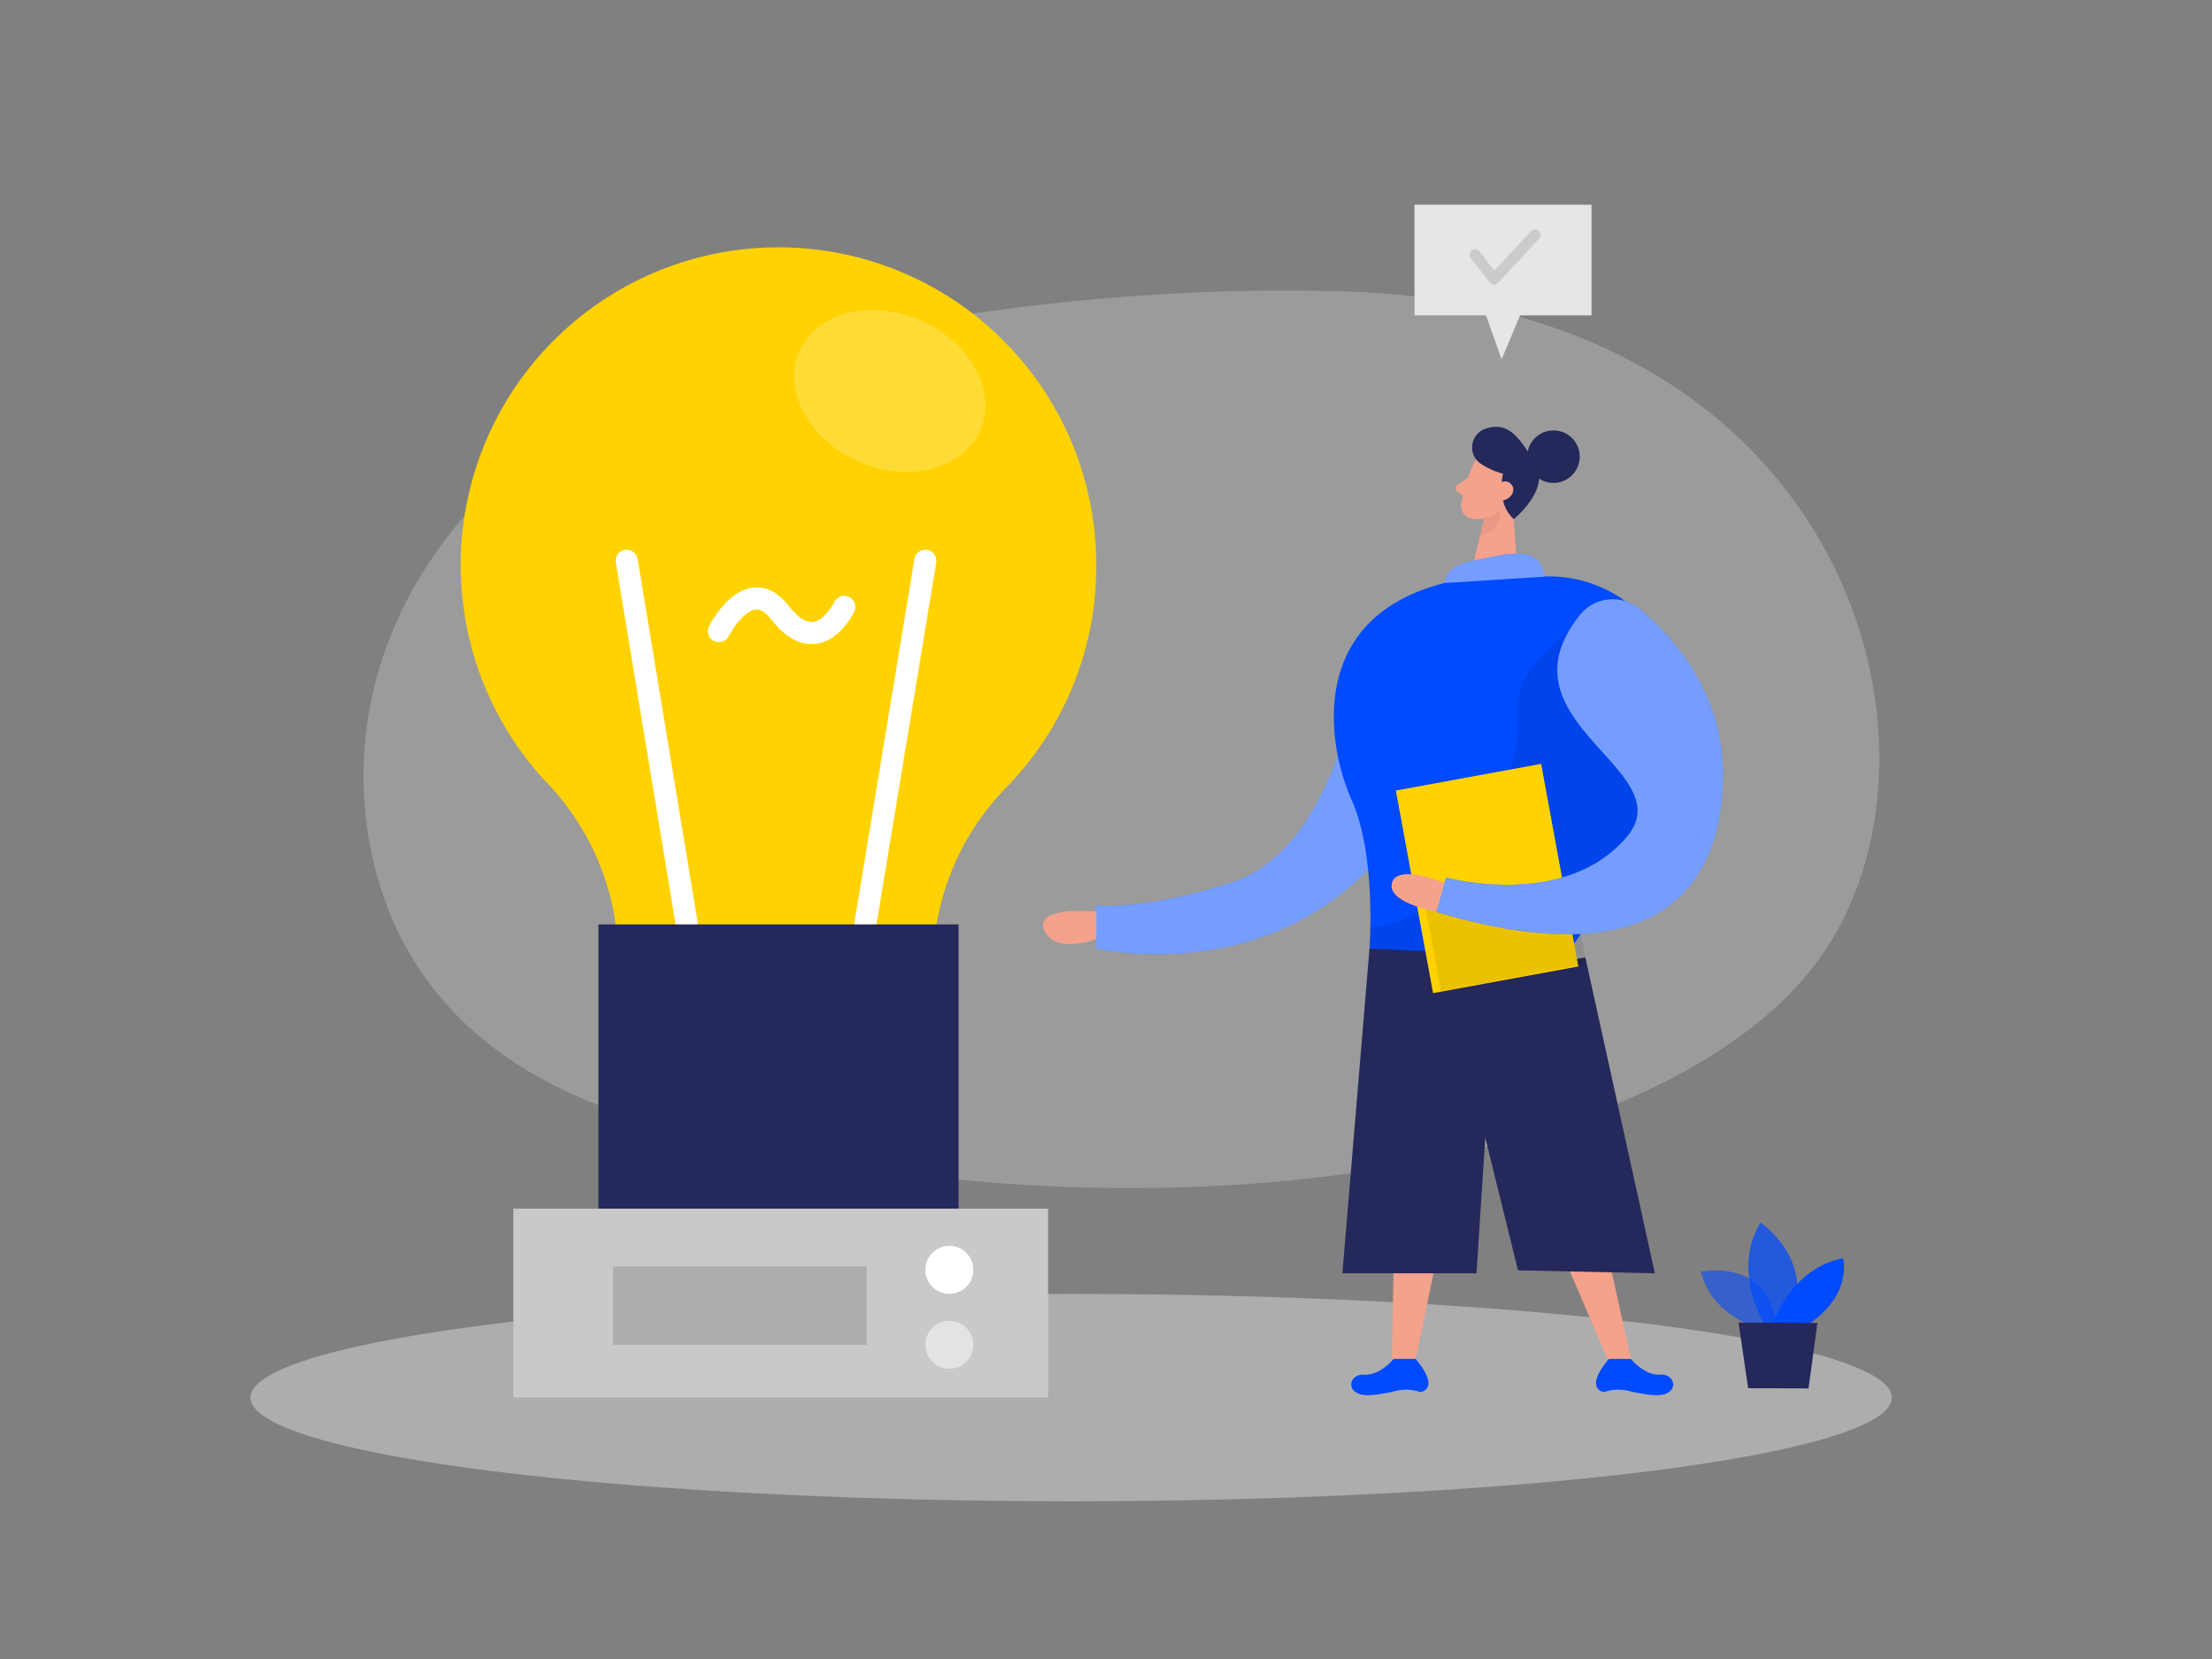 <svg id="Layer_1" data-name="Layer 1" xmlns="http://www.w3.org/2000/svg" viewBox="0 0 400 300"><rect x="0" y="0" width="400" height="300" fill="#808080" stroke="none"/><title>#71_inovation_twocolour</title><path d="M128.51,66.33c-42.67,11.17-69.7,49.36-61.24,88.33,4.44,20.49,18.44,39.71,51.86,48.77,89.13,24.17,182.08,7.93,209.65-29.75s5.3-118.53-86-121C198.12,51.41,157.91,58.64,128.51,66.33Z" fill="#e6e6e6" opacity="0.27"/><path d="M244,129.5s-5,24.75-21,30-24.75,4.25-24.75,4.25v7.78s38.25,9,58-26.28Z" fill="#004aff"/><path d="M244,129.5s-5,24.75-21,30-24.75,4.25-24.75,4.25v7.78s38.25,9,58-26.28Z" fill="#fff" opacity="0.46"/><ellipse cx="193.7" cy="252.73" rx="148.4" ry="18.75" fill="#e6e6e6" opacity="0.45"/><path d="M198.25,102.26a57.47,57.47,0,1,0-99,39.66,46.44,46.44,0,0,1,12.55,32.13v2h56.9v-1.46a46.52,46.52,0,0,1,13.4-32.32A57.23,57.23,0,0,0,198.25,102.26Z" fill="#ffd200"/><line x1="125.34" y1="174.12" x2="113.33" y2="101.4" fill="none" stroke="#fff" stroke-linecap="round" stroke-miterlimit="10" stroke-width="4"/><line x1="167.33" y1="101.4" x2="155.32" y2="174.12" fill="none" stroke="#fff" stroke-linecap="round" stroke-miterlimit="10" stroke-width="4"/><rect x="108.22" y="167.16" width="65.12" height="51.4" fill="#24285b"/><path d="M130,114.12s5.4-10.62,11-3.39c6.93,9,11.67-1,11.67-1" fill="none" stroke="#fff" stroke-linecap="round" stroke-miterlimit="10" stroke-width="4"/><ellipse cx="160.91" cy="70.7" rx="13.95" ry="17.86" transform="translate(32.02 190.2) rotate(-66.56)" fill="#fff" opacity="0.21"/><rect x="92.83" y="218.56" width="96.7" height="34.16" fill="#c9c9c9"/><polygon points="287.6 212.49 294.92 245.74 290.67 245.74 276.42 212.49 287.6 212.49" fill="#f4a28c"/><polygon points="263.79 208.45 255.99 245.74 251.71 245.74 252.36 208.18 263.79 208.45" fill="#f4a28c"/><path d="M266.6,83.62a29.46,29.46,0,0,0-2.38,7.57,2.4,2.4,0,0,0,2.15,2.64,5.31,5.31,0,0,0,5.27-2.3l2.78-3.42a4.28,4.28,0,0,0-.18-5C272.39,80.4,267.71,80.93,266.6,83.62Z" fill="#f4a28c"/><polygon points="286.68 173.13 299.25 230.25 274.5 229.72 263.79 186.25 270.17 176.02 286.68 173.13" fill="#24285b"/><polygon points="273.37 88.89 274.5 104.51 265.85 104.51 268.44 93.44 273.37 88.89" fill="#f4a28c"/><polygon points="247.65 171.53 242.75 230.25 267 230.25 270.17 181 282.25 171.53 247.65 171.53" fill="#24285b"/><path d="M279.31,104.24a23.65,23.65,0,0,1,15.84,5.42c5.1,4.33,9.37,11.79,6.06,24.31-6.6,25-18.43,39.16-18.43,39.16l-35.13-1.6s1.29-16.83-3.24-26.9-8.86-35.53,21.43-40.12Z" fill="#004aff"/><path d="M265.46,86.41l-1.89,1.27a.77.77,0,0,0,0,1.29l1.6,1Z" fill="#f4a28c"/><path d="M283.49,114.48s-10.05,6.13-9,15-9.74,37.52-26.7,38.22l-.15,3.81,13.55.62,33.72-12.9,6.33-15Z" opacity="0.08"/><path d="M268.36,93.75a5.84,5.84,0,0,0,2.82-1.35s.56,3.38-3.56,4.52Z" fill="#ce8172" opacity="0.31"/><path d="M270.55,88.7s.67-1.71,1.92-1.1.29,3.09-1.56,2.67Z" fill="#f4a28c"/><path d="M294.92,245.74s2.36,3,5.38,2.85,3.46,4.12-1.4,3.68a27.43,27.43,0,0,1-4.48-.77,7.89,7.89,0,0,0-4.09.15,1.31,1.31,0,0,1-1.39-.56c-1.38-1.62,2-5.35,2-5.35Z" fill="#004aff"/><path d="M252,245.74s-2.36,3-5.38,2.85-3.47,4.12,1.4,3.68a27.09,27.09,0,0,0,4.47-.77,7.93,7.93,0,0,1,4.1.15,1.32,1.32,0,0,0,1.39-.56c1.38-1.62-2-5.35-2-5.35Z" fill="#004aff"/><circle cx="171.67" cy="229.63" r="4.34" fill="#fff"/><circle cx="171.67" cy="243.18" r="4.34" fill="#fff" opacity="0.48"/><rect x="110.86" y="229" width="45.88" height="14.18" fill="#adadad"/><rect x="256.89" y="139.69" width="26.81" height="37.38" transform="matrix(0.98, -0.18, 0.18, 0.98, -24.48, 52.3)" fill="#ffd200"/><polygon points="257.75 163.92 260.55 179.22 286.9 174.29 285.83 168.92 257.75 163.92" opacity="0.08"/><path d="M285.73,111.16a7.62,7.62,0,0,1,10.82-1c6.31,5.28,15.5,15.68,15,31.19-.73,23.53-17.08,34-51.82,23.55l1.74-6.23s21.34,5.92,32.64-7.25C304.55,139.22,270.15,130.62,285.73,111.16Z" fill="#004aff"/><path d="M285.73,111.16a7.62,7.62,0,0,1,10.82-1c6.31,5.28,15.5,15.68,15,31.19-.73,23.53-17.08,34-51.82,23.55l1.74-6.23s21.34,5.92,32.64-7.25C304.55,139.22,270.15,130.62,285.73,111.16Z" fill="#fff" opacity="0.46"/><path d="M267.62,83.76a14,14,0,0,0,4.17,1.91s-1.33,5.23,1.94,8.2c0,0,6.94-5.54,3.77-10.37-2.65-4-4.47-7.39-8.82-6A3.58,3.58,0,0,0,267.62,83.76Z" fill="#24285b"/><circle cx="280.92" cy="82.58" r="4.75" fill="#24285b"/><path d="M261.2,159.67s-8.53-3.59-9.49,0,8,5.19,8,5.19Z" fill="#f4a28c"/><path d="M318,240.23s-8.55-2.33-10.41-10.29c0,0,13.25-2.68,13.63,11Z" fill="#004aff" opacity="0.58"/><path d="M319.05,239.38s-6-9.44-.72-18.28c0,0,10.08,6.4,5.6,18.3Z" fill="#004aff" opacity="0.73"/><path d="M320.59,239.39s3.16-10,12.7-11.87c0,0,1.79,6.48-6.18,11.9Z" fill="#004aff"/><polygon points="314.39 239.17 316.12 251.03 327.04 251.07 328.65 239.23 314.39 239.17" fill="#24285b"/><path d="M198.25,164.86s-11.25-1.19-9.42,3.31,9.42,1.66,9.42,1.66Z" fill="#f4a28c"/><path d="M261.2,105.44s.14-3.15,5-4,12.28-3.59,13.14,2.84Z" fill="#004aff"/><path d="M261.2,105.44s.14-3.15,5-4,12.28-3.59,13.14,2.84Z" fill="#fff" opacity="0.46"/><path d="M270.55,88.17s1.08-1.84,2.48-.83.35,3.25-2,3.25Z" fill="#f4a28c"/><polygon points="255.79 37.02 255.79 57.02 268.71 57.02 271.54 64.97 274.88 57.02 287.8 57.02 287.8 37.02 255.79 37.02" fill="#e6e6e6"/><path d="M270.18,51.48h-.05a1,1,0,0,1-.74-.39L266,46.74a1,1,0,1,1,1.58-1.22l2.65,3.42,6.56-7.08a1,1,0,1,1,1.46,1.36l-7.35,7.94A1,1,0,0,1,270.18,51.48Z" opacity="0.12"/></svg>